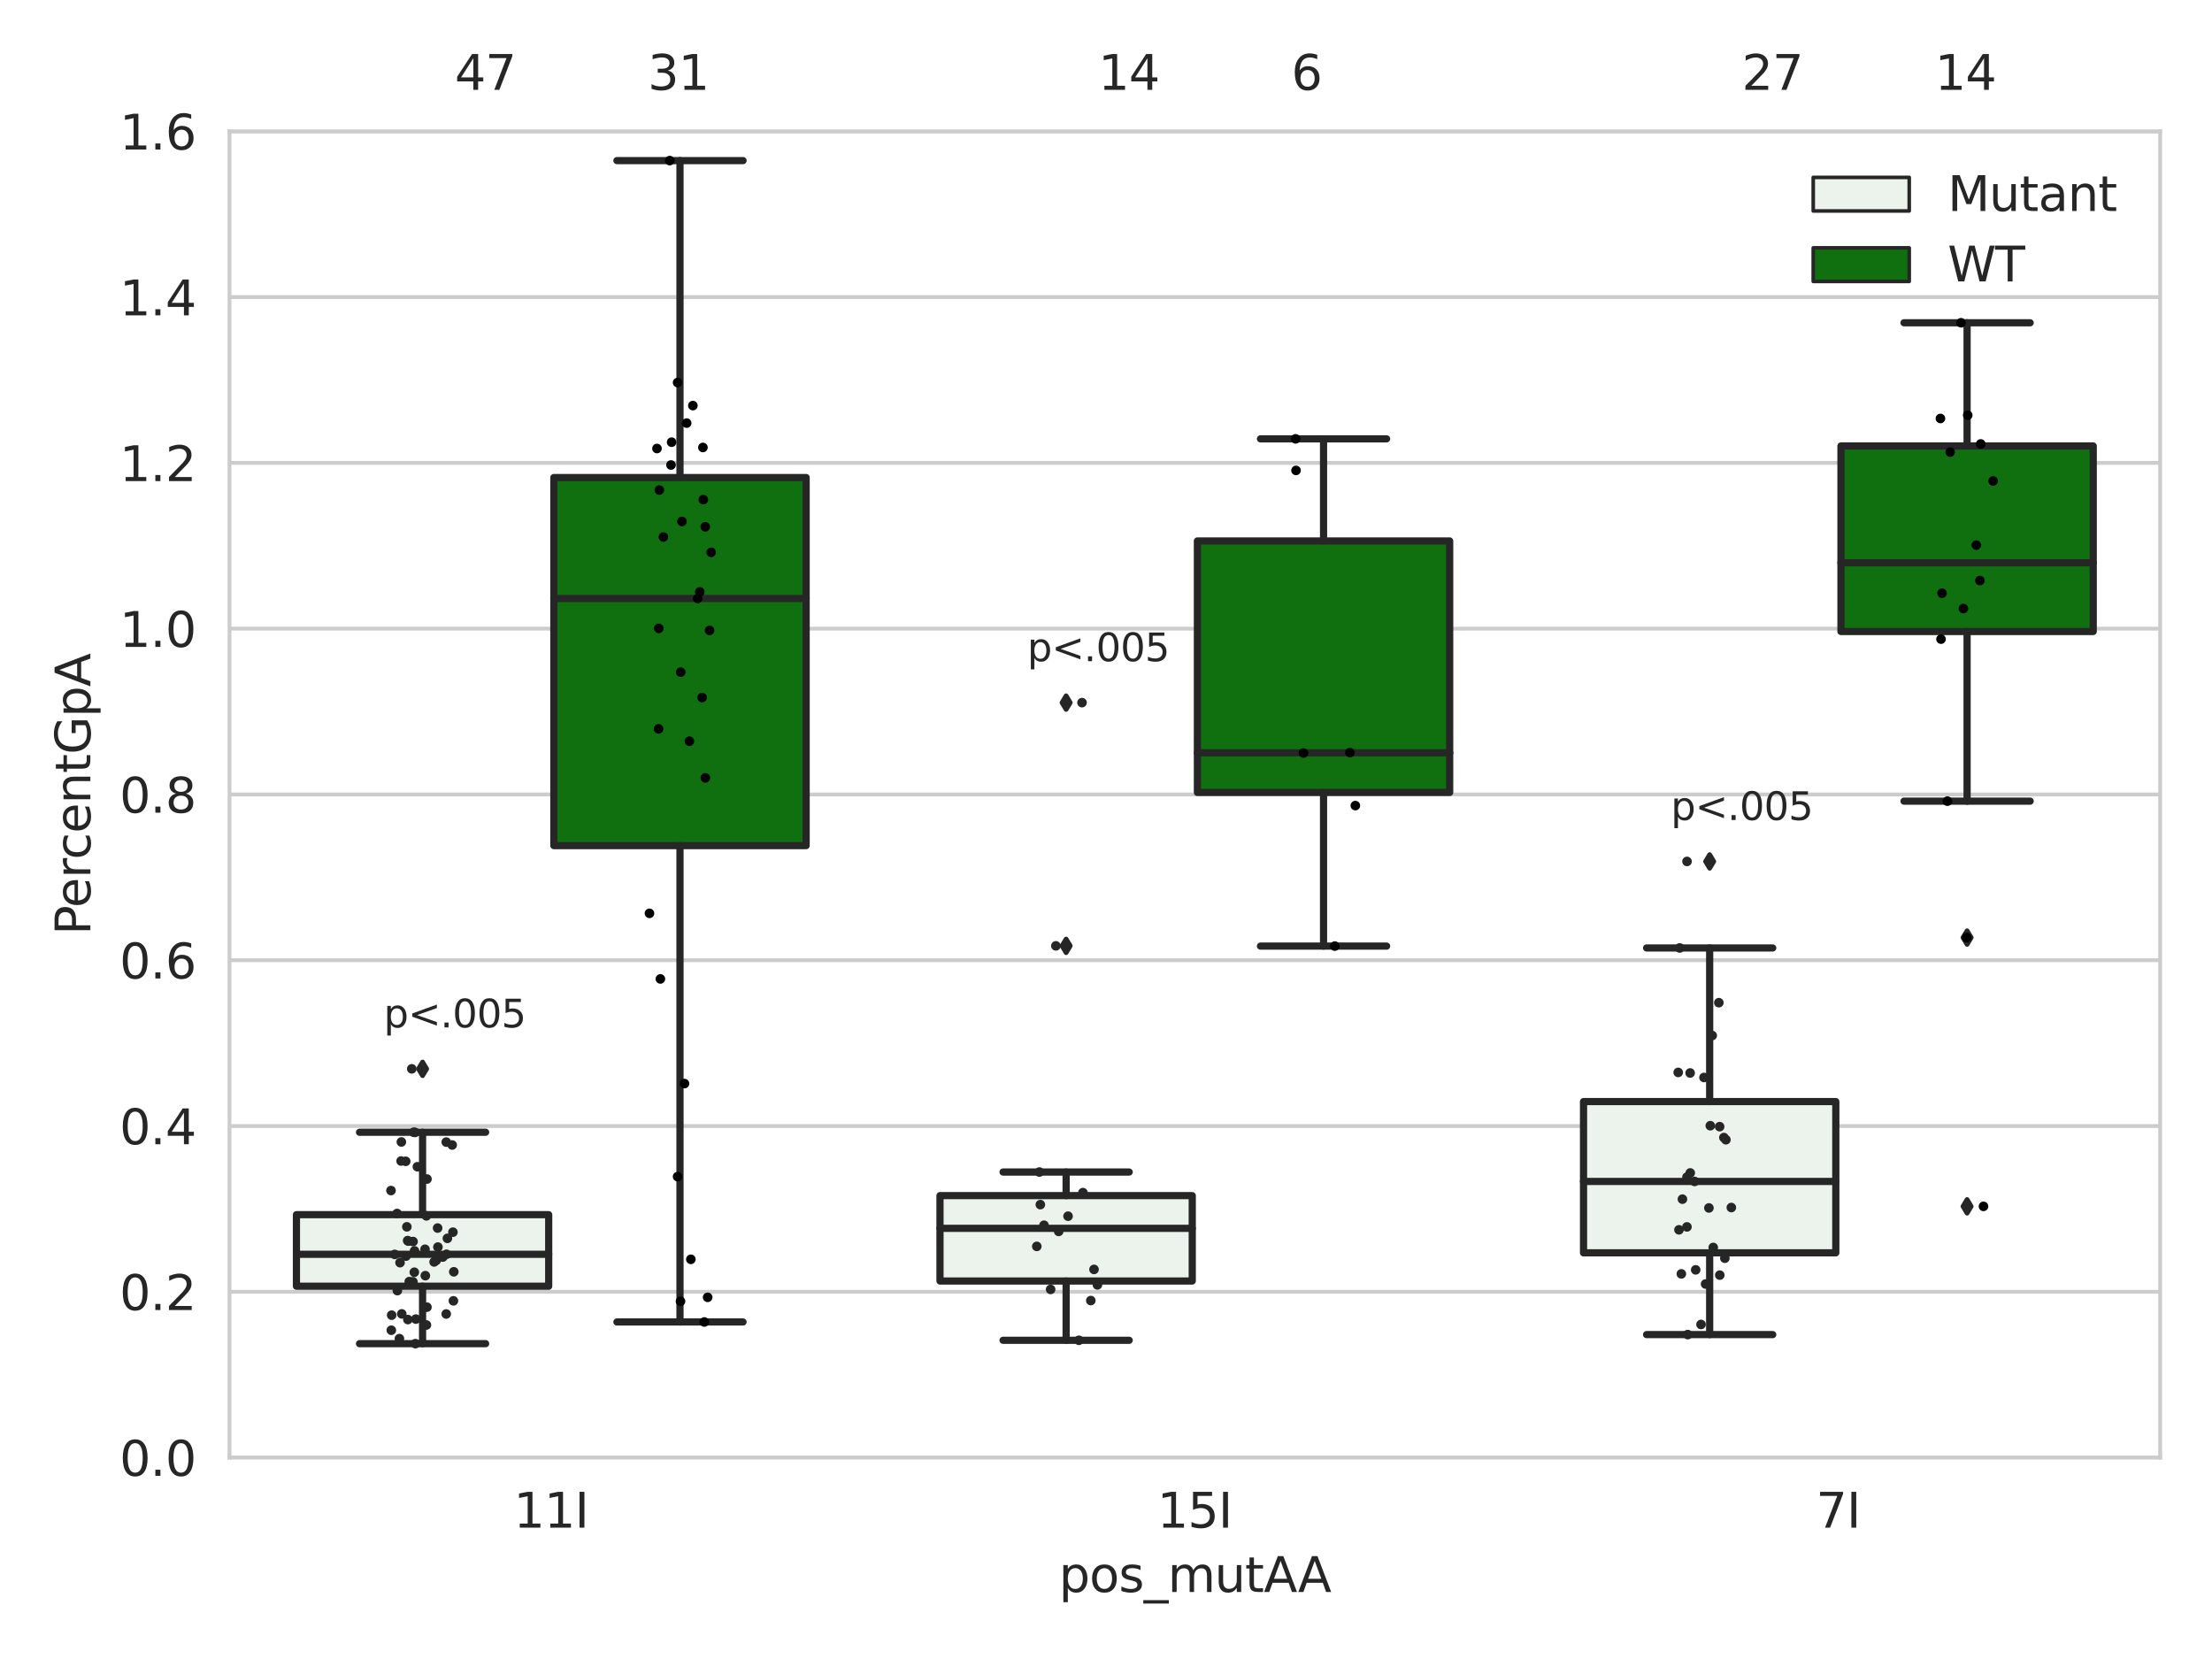 <?xml version="1.0" encoding="utf-8" standalone="no"?>
<!DOCTYPE svg PUBLIC "-//W3C//DTD SVG 1.1//EN"
  "http://www.w3.org/Graphics/SVG/1.1/DTD/svg11.dtd">
<svg xmlns:xlink="http://www.w3.org/1999/xlink" width="460.8pt" height="345.6pt" viewBox="0 0 460.8 345.6" xmlns="http://www.w3.org/2000/svg" version="1.1">
 <defs>
  <style type="text/css">*{stroke-linejoin: round; stroke-linecap: butt}</style>
 </defs>
 <g id="figure_1">
  <g id="patch_1">
   <path d="M 0 345.6 
L 460.8 345.6 
L 460.8 0 
L 0 0 
z
" style="fill: #ffffff"/>
  </g>
  <g id="axes_1">
   <g id="patch_2">
    <path d="M 47.81 303.64 
L 450 303.64 
L 450 27.354 
L 47.81 27.354 
z
" style="fill: #ffffff"/>
   </g>
   <g id="matplotlib.axis_1">
    <g id="xtick_1">
     <g id="text_1">
      <!-- 11I -->
      <g style="fill: #262626" transform="translate(107.004 318.238)scale(0.1 -0.1)">
       <defs>
        <path id="DejaVuSans-31" d="M 794 531 
L 1825 531 
L 1825 4091 
L 703 3866 
L 703 4441 
L 1819 4666 
L 2450 4666 
L 2450 531 
L 3481 531 
L 3481 0 
L 794 0 
L 794 531 
z
" transform="scale(0.016)"/>
        <path id="DejaVuSans-49" d="M 628 4666 
L 1259 4666 
L 1259 0 
L 628 0 
L 628 4666 
z
" transform="scale(0.016)"/>
       </defs>
       <use xlink:href="#DejaVuSans-31"/>
       <use xlink:href="#DejaVuSans-31" x="63.623"/>
       <use xlink:href="#DejaVuSans-49" x="127.246"/>
      </g>
     </g>
    </g>
    <g id="xtick_2">
     <g id="text_2">
      <!-- 15I -->
      <g style="fill: #262626" transform="translate(241.067 318.238)scale(0.1 -0.1)">
       <defs>
        <path id="DejaVuSans-35" d="M 691 4666 
L 3169 4666 
L 3169 4134 
L 1269 4134 
L 1269 2991 
Q 1406 3038 1543 3061 
Q 1681 3084 1819 3084 
Q 2600 3084 3056 2656 
Q 3513 2228 3513 1497 
Q 3513 744 3044 326 
Q 2575 -91 1722 -91 
Q 1428 -91 1123 -41 
Q 819 9 494 109 
L 494 744 
Q 775 591 1075 516 
Q 1375 441 1709 441 
Q 2250 441 2565 725 
Q 2881 1009 2881 1497 
Q 2881 1984 2565 2268 
Q 2250 2553 1709 2553 
Q 1456 2553 1204 2497 
Q 953 2441 691 2322 
L 691 4666 
z
" transform="scale(0.016)"/>
       </defs>
       <use xlink:href="#DejaVuSans-31"/>
       <use xlink:href="#DejaVuSans-35" x="63.623"/>
       <use xlink:href="#DejaVuSans-49" x="127.246"/>
      </g>
     </g>
    </g>
    <g id="xtick_3">
     <g id="text_3">
      <!-- 7I -->
      <g style="fill: #262626" transform="translate(378.312 318.238)scale(0.1 -0.1)">
       <defs>
        <path id="DejaVuSans-37" d="M 525 4666 
L 3525 4666 
L 3525 4397 
L 1831 0 
L 1172 0 
L 2766 4134 
L 525 4134 
L 525 4666 
z
" transform="scale(0.016)"/>
       </defs>
       <use xlink:href="#DejaVuSans-37"/>
       <use xlink:href="#DejaVuSans-49" x="63.623"/>
      </g>
     </g>
    </g>
    <g id="text_4">
     <!-- pos_mutAA -->
     <g style="fill: #262626" transform="translate(220.589 331.638)scale(0.1 -0.1)">
      <defs>
       <path id="DejaVuSans-70" d="M 1159 525 
L 1159 -1331 
L 581 -1331 
L 581 3500 
L 1159 3500 
L 1159 2969 
Q 1341 3281 1617 3432 
Q 1894 3584 2278 3584 
Q 2916 3584 3314 3078 
Q 3713 2572 3713 1747 
Q 3713 922 3314 415 
Q 2916 -91 2278 -91 
Q 1894 -91 1617 61 
Q 1341 213 1159 525 
z
M 3116 1747 
Q 3116 2381 2855 2742 
Q 2594 3103 2138 3103 
Q 1681 3103 1420 2742 
Q 1159 2381 1159 1747 
Q 1159 1113 1420 752 
Q 1681 391 2138 391 
Q 2594 391 2855 752 
Q 3116 1113 3116 1747 
z
" transform="scale(0.016)"/>
       <path id="DejaVuSans-6f" d="M 1959 3097 
Q 1497 3097 1228 2736 
Q 959 2375 959 1747 
Q 959 1119 1226 758 
Q 1494 397 1959 397 
Q 2419 397 2687 759 
Q 2956 1122 2956 1747 
Q 2956 2369 2687 2733 
Q 2419 3097 1959 3097 
z
M 1959 3584 
Q 2709 3584 3137 3096 
Q 3566 2609 3566 1747 
Q 3566 888 3137 398 
Q 2709 -91 1959 -91 
Q 1206 -91 779 398 
Q 353 888 353 1747 
Q 353 2609 779 3096 
Q 1206 3584 1959 3584 
z
" transform="scale(0.016)"/>
       <path id="DejaVuSans-73" d="M 2834 3397 
L 2834 2853 
Q 2591 2978 2328 3040 
Q 2066 3103 1784 3103 
Q 1356 3103 1142 2972 
Q 928 2841 928 2578 
Q 928 2378 1081 2264 
Q 1234 2150 1697 2047 
L 1894 2003 
Q 2506 1872 2764 1633 
Q 3022 1394 3022 966 
Q 3022 478 2636 193 
Q 2250 -91 1575 -91 
Q 1294 -91 989 -36 
Q 684 19 347 128 
L 347 722 
Q 666 556 975 473 
Q 1284 391 1588 391 
Q 1994 391 2212 530 
Q 2431 669 2431 922 
Q 2431 1156 2273 1281 
Q 2116 1406 1581 1522 
L 1381 1569 
Q 847 1681 609 1914 
Q 372 2147 372 2553 
Q 372 3047 722 3315 
Q 1072 3584 1716 3584 
Q 2034 3584 2315 3537 
Q 2597 3491 2834 3397 
z
" transform="scale(0.016)"/>
       <path id="DejaVuSans-5f" d="M 3263 -1063 
L 3263 -1509 
L -63 -1509 
L -63 -1063 
L 3263 -1063 
z
" transform="scale(0.016)"/>
       <path id="DejaVuSans-6d" d="M 3328 2828 
Q 3544 3216 3844 3400 
Q 4144 3584 4550 3584 
Q 5097 3584 5394 3201 
Q 5691 2819 5691 2113 
L 5691 0 
L 5113 0 
L 5113 2094 
Q 5113 2597 4934 2840 
Q 4756 3084 4391 3084 
Q 3944 3084 3684 2787 
Q 3425 2491 3425 1978 
L 3425 0 
L 2847 0 
L 2847 2094 
Q 2847 2600 2669 2842 
Q 2491 3084 2119 3084 
Q 1678 3084 1418 2786 
Q 1159 2488 1159 1978 
L 1159 0 
L 581 0 
L 581 3500 
L 1159 3500 
L 1159 2956 
Q 1356 3278 1631 3431 
Q 1906 3584 2284 3584 
Q 2666 3584 2933 3390 
Q 3200 3197 3328 2828 
z
" transform="scale(0.016)"/>
       <path id="DejaVuSans-75" d="M 544 1381 
L 544 3500 
L 1119 3500 
L 1119 1403 
Q 1119 906 1312 657 
Q 1506 409 1894 409 
Q 2359 409 2629 706 
Q 2900 1003 2900 1516 
L 2900 3500 
L 3475 3500 
L 3475 0 
L 2900 0 
L 2900 538 
Q 2691 219 2414 64 
Q 2138 -91 1772 -91 
Q 1169 -91 856 284 
Q 544 659 544 1381 
z
M 1991 3584 
L 1991 3584 
z
" transform="scale(0.016)"/>
       <path id="DejaVuSans-74" d="M 1172 4494 
L 1172 3500 
L 2356 3500 
L 2356 3053 
L 1172 3053 
L 1172 1153 
Q 1172 725 1289 603 
Q 1406 481 1766 481 
L 2356 481 
L 2356 0 
L 1766 0 
Q 1100 0 847 248 
Q 594 497 594 1153 
L 594 3053 
L 172 3053 
L 172 3500 
L 594 3500 
L 594 4494 
L 1172 4494 
z
" transform="scale(0.016)"/>
       <path id="DejaVuSans-41" d="M 2188 4044 
L 1331 1722 
L 3047 1722 
L 2188 4044 
z
M 1831 4666 
L 2547 4666 
L 4325 0 
L 3669 0 
L 3244 1197 
L 1141 1197 
L 716 0 
L 50 0 
L 1831 4666 
z
" transform="scale(0.016)"/>
      </defs>
      <use xlink:href="#DejaVuSans-70"/>
      <use xlink:href="#DejaVuSans-6f" x="63.477"/>
      <use xlink:href="#DejaVuSans-73" x="124.658"/>
      <use xlink:href="#DejaVuSans-5f" x="176.758"/>
      <use xlink:href="#DejaVuSans-6d" x="226.758"/>
      <use xlink:href="#DejaVuSans-75" x="324.17"/>
      <use xlink:href="#DejaVuSans-74" x="387.549"/>
      <use xlink:href="#DejaVuSans-41" x="426.758"/>
      <use xlink:href="#DejaVuSans-41" x="497.916"/>
     </g>
    </g>
   </g>
   <g id="matplotlib.axis_2">
    <g id="ytick_1">
     <g id="line2d_1">
      <path d="M 47.81 303.64 
L 450 303.64 
" clip-path="url(#pcc66a62952)" style="fill: none; stroke: #cccccc; stroke-width: 0.8; stroke-linecap: round"/>
     </g>
     <g id="text_5">
      <!-- 0.0 -->
      <g style="fill: #262626" transform="translate(24.907 307.439)scale(0.1 -0.1)">
       <defs>
        <path id="DejaVuSans-30" d="M 2034 4250 
Q 1547 4250 1301 3770 
Q 1056 3291 1056 2328 
Q 1056 1369 1301 889 
Q 1547 409 2034 409 
Q 2525 409 2770 889 
Q 3016 1369 3016 2328 
Q 3016 3291 2770 3770 
Q 2525 4250 2034 4250 
z
M 2034 4750 
Q 2819 4750 3233 4129 
Q 3647 3509 3647 2328 
Q 3647 1150 3233 529 
Q 2819 -91 2034 -91 
Q 1250 -91 836 529 
Q 422 1150 422 2328 
Q 422 3509 836 4129 
Q 1250 4750 2034 4750 
z
" transform="scale(0.016)"/>
        <path id="DejaVuSans-2e" d="M 684 794 
L 1344 794 
L 1344 0 
L 684 0 
L 684 794 
z
" transform="scale(0.016)"/>
       </defs>
       <use xlink:href="#DejaVuSans-30"/>
       <use xlink:href="#DejaVuSans-2e" x="63.623"/>
       <use xlink:href="#DejaVuSans-30" x="95.41"/>
      </g>
     </g>
    </g>
    <g id="ytick_2">
     <g id="line2d_2">
      <path d="M 47.81 269.104 
L 450 269.104 
" clip-path="url(#pcc66a62952)" style="fill: none; stroke: #cccccc; stroke-width: 0.8; stroke-linecap: round"/>
     </g>
     <g id="text_6">
      <!-- 0.2 -->
      <g style="fill: #262626" transform="translate(24.907 272.903)scale(0.1 -0.1)">
       <defs>
        <path id="DejaVuSans-32" d="M 1228 531 
L 3431 531 
L 3431 0 
L 469 0 
L 469 531 
Q 828 903 1448 1529 
Q 2069 2156 2228 2338 
Q 2531 2678 2651 2914 
Q 2772 3150 2772 3378 
Q 2772 3750 2511 3984 
Q 2250 4219 1831 4219 
Q 1534 4219 1204 4116 
Q 875 4013 500 3803 
L 500 4441 
Q 881 4594 1212 4672 
Q 1544 4750 1819 4750 
Q 2544 4750 2975 4387 
Q 3406 4025 3406 3419 
Q 3406 3131 3298 2873 
Q 3191 2616 2906 2266 
Q 2828 2175 2409 1742 
Q 1991 1309 1228 531 
z
" transform="scale(0.016)"/>
       </defs>
       <use xlink:href="#DejaVuSans-30"/>
       <use xlink:href="#DejaVuSans-2e" x="63.623"/>
       <use xlink:href="#DejaVuSans-32" x="95.41"/>
      </g>
     </g>
    </g>
    <g id="ytick_3">
     <g id="line2d_3">
      <path d="M 47.81 234.568 
L 450 234.568 
" clip-path="url(#pcc66a62952)" style="fill: none; stroke: #cccccc; stroke-width: 0.8; stroke-linecap: round"/>
     </g>
     <g id="text_7">
      <!-- 0.4 -->
      <g style="fill: #262626" transform="translate(24.907 238.368)scale(0.1 -0.1)">
       <defs>
        <path id="DejaVuSans-34" d="M 2419 4116 
L 825 1625 
L 2419 1625 
L 2419 4116 
z
M 2253 4666 
L 3047 4666 
L 3047 1625 
L 3713 1625 
L 3713 1100 
L 3047 1100 
L 3047 0 
L 2419 0 
L 2419 1100 
L 313 1100 
L 313 1709 
L 2253 4666 
z
" transform="scale(0.016)"/>
       </defs>
       <use xlink:href="#DejaVuSans-30"/>
       <use xlink:href="#DejaVuSans-2e" x="63.623"/>
       <use xlink:href="#DejaVuSans-34" x="95.41"/>
      </g>
     </g>
    </g>
    <g id="ytick_4">
     <g id="line2d_4">
      <path d="M 47.81 200.033 
L 450 200.033 
" clip-path="url(#pcc66a62952)" style="fill: none; stroke: #cccccc; stroke-width: 0.8; stroke-linecap: round"/>
     </g>
     <g id="text_8">
      <!-- 0.6 -->
      <g style="fill: #262626" transform="translate(24.907 203.832)scale(0.1 -0.1)">
       <defs>
        <path id="DejaVuSans-36" d="M 2113 2584 
Q 1688 2584 1439 2293 
Q 1191 2003 1191 1497 
Q 1191 994 1439 701 
Q 1688 409 2113 409 
Q 2538 409 2786 701 
Q 3034 994 3034 1497 
Q 3034 2003 2786 2293 
Q 2538 2584 2113 2584 
z
M 3366 4563 
L 3366 3988 
Q 3128 4100 2886 4159 
Q 2644 4219 2406 4219 
Q 1781 4219 1451 3797 
Q 1122 3375 1075 2522 
Q 1259 2794 1537 2939 
Q 1816 3084 2150 3084 
Q 2853 3084 3261 2657 
Q 3669 2231 3669 1497 
Q 3669 778 3244 343 
Q 2819 -91 2113 -91 
Q 1303 -91 875 529 
Q 447 1150 447 2328 
Q 447 3434 972 4092 
Q 1497 4750 2381 4750 
Q 2619 4750 2861 4703 
Q 3103 4656 3366 4563 
z
" transform="scale(0.016)"/>
       </defs>
       <use xlink:href="#DejaVuSans-30"/>
       <use xlink:href="#DejaVuSans-2e" x="63.623"/>
       <use xlink:href="#DejaVuSans-36" x="95.41"/>
      </g>
     </g>
    </g>
    <g id="ytick_5">
     <g id="line2d_5">
      <path d="M 47.81 165.497 
L 450 165.497 
" clip-path="url(#pcc66a62952)" style="fill: none; stroke: #cccccc; stroke-width: 0.8; stroke-linecap: round"/>
     </g>
     <g id="text_9">
      <!-- 0.8 -->
      <g style="fill: #262626" transform="translate(24.907 169.296)scale(0.1 -0.1)">
       <defs>
        <path id="DejaVuSans-38" d="M 2034 2216 
Q 1584 2216 1326 1975 
Q 1069 1734 1069 1313 
Q 1069 891 1326 650 
Q 1584 409 2034 409 
Q 2484 409 2743 651 
Q 3003 894 3003 1313 
Q 3003 1734 2745 1975 
Q 2488 2216 2034 2216 
z
M 1403 2484 
Q 997 2584 770 2862 
Q 544 3141 544 3541 
Q 544 4100 942 4425 
Q 1341 4750 2034 4750 
Q 2731 4750 3128 4425 
Q 3525 4100 3525 3541 
Q 3525 3141 3298 2862 
Q 3072 2584 2669 2484 
Q 3125 2378 3379 2068 
Q 3634 1759 3634 1313 
Q 3634 634 3220 271 
Q 2806 -91 2034 -91 
Q 1263 -91 848 271 
Q 434 634 434 1313 
Q 434 1759 690 2068 
Q 947 2378 1403 2484 
z
M 1172 3481 
Q 1172 3119 1398 2916 
Q 1625 2713 2034 2713 
Q 2441 2713 2670 2916 
Q 2900 3119 2900 3481 
Q 2900 3844 2670 4047 
Q 2441 4250 2034 4250 
Q 1625 4250 1398 4047 
Q 1172 3844 1172 3481 
z
" transform="scale(0.016)"/>
       </defs>
       <use xlink:href="#DejaVuSans-30"/>
       <use xlink:href="#DejaVuSans-2e" x="63.623"/>
       <use xlink:href="#DejaVuSans-38" x="95.41"/>
      </g>
     </g>
    </g>
    <g id="ytick_6">
     <g id="line2d_6">
      <path d="M 47.81 130.961 
L 450 130.961 
" clip-path="url(#pcc66a62952)" style="fill: none; stroke: #cccccc; stroke-width: 0.8; stroke-linecap: round"/>
     </g>
     <g id="text_10">
      <!-- 1.0 -->
      <g style="fill: #262626" transform="translate(24.907 134.76)scale(0.1 -0.1)">
       <use xlink:href="#DejaVuSans-31"/>
       <use xlink:href="#DejaVuSans-2e" x="63.623"/>
       <use xlink:href="#DejaVuSans-30" x="95.41"/>
      </g>
     </g>
    </g>
    <g id="ytick_7">
     <g id="line2d_7">
      <path d="M 47.81 96.425 
L 450 96.425 
" clip-path="url(#pcc66a62952)" style="fill: none; stroke: #cccccc; stroke-width: 0.8; stroke-linecap: round"/>
     </g>
     <g id="text_11">
      <!-- 1.2 -->
      <g style="fill: #262626" transform="translate(24.907 100.225)scale(0.1 -0.1)">
       <use xlink:href="#DejaVuSans-31"/>
       <use xlink:href="#DejaVuSans-2e" x="63.623"/>
       <use xlink:href="#DejaVuSans-32" x="95.41"/>
      </g>
     </g>
    </g>
    <g id="ytick_8">
     <g id="line2d_8">
      <path d="M 47.81 61.89 
L 450 61.89 
" clip-path="url(#pcc66a62952)" style="fill: none; stroke: #cccccc; stroke-width: 0.8; stroke-linecap: round"/>
     </g>
     <g id="text_12">
      <!-- 1.4 -->
      <g style="fill: #262626" transform="translate(24.907 65.689)scale(0.1 -0.1)">
       <use xlink:href="#DejaVuSans-31"/>
       <use xlink:href="#DejaVuSans-2e" x="63.623"/>
       <use xlink:href="#DejaVuSans-34" x="95.41"/>
      </g>
     </g>
    </g>
    <g id="ytick_9">
     <g id="line2d_9">
      <path d="M 47.81 27.354 
L 450 27.354 
" clip-path="url(#pcc66a62952)" style="fill: none; stroke: #cccccc; stroke-width: 0.8; stroke-linecap: round"/>
     </g>
     <g id="text_13">
      <!-- 1.6 -->
      <g style="fill: #262626" transform="translate(24.907 31.153)scale(0.1 -0.1)">
       <use xlink:href="#DejaVuSans-31"/>
       <use xlink:href="#DejaVuSans-2e" x="63.623"/>
       <use xlink:href="#DejaVuSans-36" x="95.41"/>
      </g>
     </g>
    </g>
    <g id="text_14">
     <!-- PercentGpA -->
     <g style="fill: #262626" transform="translate(18.827 194.774)rotate(-90)scale(0.1 -0.1)">
      <defs>
       <path id="DejaVuSans-50" d="M 1259 4147 
L 1259 2394 
L 2053 2394 
Q 2494 2394 2734 2622 
Q 2975 2850 2975 3272 
Q 2975 3691 2734 3919 
Q 2494 4147 2053 4147 
L 1259 4147 
z
M 628 4666 
L 2053 4666 
Q 2838 4666 3239 4311 
Q 3641 3956 3641 3272 
Q 3641 2581 3239 2228 
Q 2838 1875 2053 1875 
L 1259 1875 
L 1259 0 
L 628 0 
L 628 4666 
z
" transform="scale(0.016)"/>
       <path id="DejaVuSans-65" d="M 3597 1894 
L 3597 1613 
L 953 1613 
Q 991 1019 1311 708 
Q 1631 397 2203 397 
Q 2534 397 2845 478 
Q 3156 559 3463 722 
L 3463 178 
Q 3153 47 2828 -22 
Q 2503 -91 2169 -91 
Q 1331 -91 842 396 
Q 353 884 353 1716 
Q 353 2575 817 3079 
Q 1281 3584 2069 3584 
Q 2775 3584 3186 3129 
Q 3597 2675 3597 1894 
z
M 3022 2063 
Q 3016 2534 2758 2815 
Q 2500 3097 2075 3097 
Q 1594 3097 1305 2825 
Q 1016 2553 972 2059 
L 3022 2063 
z
" transform="scale(0.016)"/>
       <path id="DejaVuSans-72" d="M 2631 2963 
Q 2534 3019 2420 3045 
Q 2306 3072 2169 3072 
Q 1681 3072 1420 2755 
Q 1159 2438 1159 1844 
L 1159 0 
L 581 0 
L 581 3500 
L 1159 3500 
L 1159 2956 
Q 1341 3275 1631 3429 
Q 1922 3584 2338 3584 
Q 2397 3584 2469 3576 
Q 2541 3569 2628 3553 
L 2631 2963 
z
" transform="scale(0.016)"/>
       <path id="DejaVuSans-63" d="M 3122 3366 
L 3122 2828 
Q 2878 2963 2633 3030 
Q 2388 3097 2138 3097 
Q 1578 3097 1268 2742 
Q 959 2388 959 1747 
Q 959 1106 1268 751 
Q 1578 397 2138 397 
Q 2388 397 2633 464 
Q 2878 531 3122 666 
L 3122 134 
Q 2881 22 2623 -34 
Q 2366 -91 2075 -91 
Q 1284 -91 818 406 
Q 353 903 353 1747 
Q 353 2603 823 3093 
Q 1294 3584 2113 3584 
Q 2378 3584 2631 3529 
Q 2884 3475 3122 3366 
z
" transform="scale(0.016)"/>
       <path id="DejaVuSans-6e" d="M 3513 2113 
L 3513 0 
L 2938 0 
L 2938 2094 
Q 2938 2591 2744 2837 
Q 2550 3084 2163 3084 
Q 1697 3084 1428 2787 
Q 1159 2491 1159 1978 
L 1159 0 
L 581 0 
L 581 3500 
L 1159 3500 
L 1159 2956 
Q 1366 3272 1645 3428 
Q 1925 3584 2291 3584 
Q 2894 3584 3203 3211 
Q 3513 2838 3513 2113 
z
" transform="scale(0.016)"/>
       <path id="DejaVuSans-47" d="M 3809 666 
L 3809 1919 
L 2778 1919 
L 2778 2438 
L 4434 2438 
L 4434 434 
Q 4069 175 3628 42 
Q 3188 -91 2688 -91 
Q 1594 -91 976 548 
Q 359 1188 359 2328 
Q 359 3472 976 4111 
Q 1594 4750 2688 4750 
Q 3144 4750 3555 4637 
Q 3966 4525 4313 4306 
L 4313 3634 
Q 3963 3931 3569 4081 
Q 3175 4231 2741 4231 
Q 1884 4231 1454 3753 
Q 1025 3275 1025 2328 
Q 1025 1384 1454 906 
Q 1884 428 2741 428 
Q 3075 428 3337 486 
Q 3600 544 3809 666 
z
" transform="scale(0.016)"/>
      </defs>
      <use xlink:href="#DejaVuSans-50"/>
      <use xlink:href="#DejaVuSans-65" x="56.678"/>
      <use xlink:href="#DejaVuSans-72" x="118.201"/>
      <use xlink:href="#DejaVuSans-63" x="157.064"/>
      <use xlink:href="#DejaVuSans-65" x="212.045"/>
      <use xlink:href="#DejaVuSans-6e" x="273.568"/>
      <use xlink:href="#DejaVuSans-74" x="336.947"/>
      <use xlink:href="#DejaVuSans-47" x="376.156"/>
      <use xlink:href="#DejaVuSans-70" x="453.646"/>
      <use xlink:href="#DejaVuSans-41" x="517.123"/>
     </g>
    </g>
   </g>
   <g id="patch_3">
    <path d="M 61.753 267.94 
L 114.305 267.94 
L 114.305 253.04 
L 61.753 253.04 
L 61.753 267.94 
z
" clip-path="url(#pcc66a62952)" style="fill: #ecf2ec; stroke: #262626; stroke-width: 1.5; stroke-linejoin: miter"/>
   </g>
   <g id="patch_4">
    <path d="M 115.378 176.158 
L 167.931 176.158 
L 167.931 99.479 
L 115.378 99.479 
L 115.378 176.158 
z
" clip-path="url(#pcc66a62952)" style="fill: #107010; stroke: #262626; stroke-width: 1.5; stroke-linejoin: miter"/>
   </g>
   <g id="patch_5">
    <path d="M 195.816 266.858 
L 248.369 266.858 
L 248.369 249.07 
L 195.816 249.07 
L 195.816 266.858 
z
" clip-path="url(#pcc66a62952)" style="fill: #ecf2ec; stroke: #262626; stroke-width: 1.5; stroke-linejoin: miter"/>
   </g>
   <g id="patch_6">
    <path d="M 249.441 165.08 
L 301.994 165.08 
L 301.994 112.691 
L 249.441 112.691 
L 249.441 165.08 
z
" clip-path="url(#pcc66a62952)" style="fill: #107010; stroke: #262626; stroke-width: 1.5; stroke-linejoin: miter"/>
   </g>
   <g id="patch_7">
    <path d="M 329.879 260.989 
L 382.432 260.989 
L 382.432 229.483 
L 329.879 229.483 
L 329.879 260.989 
z
" clip-path="url(#pcc66a62952)" style="fill: #ecf2ec; stroke: #262626; stroke-width: 1.5; stroke-linejoin: miter"/>
   </g>
   <g id="patch_8">
    <path d="M 383.505 131.551 
L 436.057 131.551 
L 436.057 92.904 
L 383.505 92.904 
L 383.505 131.551 
z
" clip-path="url(#pcc66a62952)" style="fill: #107010; stroke: #262626; stroke-width: 1.5; stroke-linejoin: miter"/>
   </g>
   <g id="patch_9">
    <path d="M 114.842 303.64 
L 114.842 303.64 
L 114.842 303.64 
L 114.842 303.64 
z
" clip-path="url(#pcc66a62952)" style="fill: #ecf2ec; stroke: #262626; stroke-width: 0.75; stroke-linejoin: miter"/>
   </g>
   <g id="patch_10">
    <path d="M 114.842 303.64 
L 114.842 303.64 
L 114.842 303.64 
L 114.842 303.64 
z
" clip-path="url(#pcc66a62952)" style="fill: #107010; stroke: #262626; stroke-width: 0.75; stroke-linejoin: miter"/>
   </g>
   <g id="PathCollection_1"/>
   <g id="PathCollection_2"/>
   <g id="line2d_10">
    <path d="M 88.029 267.94 
L 88.029 279.91 
" clip-path="url(#pcc66a62952)" style="fill: none; stroke: #262626; stroke-width: 1.5; stroke-linecap: round"/>
   </g>
   <g id="line2d_11">
    <path d="M 88.029 253.04 
L 88.029 235.87 
" clip-path="url(#pcc66a62952)" style="fill: none; stroke: #262626; stroke-width: 1.5; stroke-linecap: round"/>
   </g>
   <g id="line2d_12">
    <path d="M 74.891 279.91 
L 101.167 279.91 
" clip-path="url(#pcc66a62952)" style="fill: none; stroke: #262626; stroke-width: 1.5; stroke-linecap: round"/>
   </g>
   <g id="line2d_13">
    <path d="M 74.891 235.87 
L 101.167 235.87 
" clip-path="url(#pcc66a62952)" style="fill: none; stroke: #262626; stroke-width: 1.5; stroke-linecap: round"/>
   </g>
   <g id="line2d_14">
    <defs>
     <path id="m4e1b65ddd6" d="M -0 1.414 
L 0.849 0 
L 0 -1.414 
L -0.849 -0 
z
" style="stroke: #262626; stroke-linejoin: miter"/>
    </defs>
    <g clip-path="url(#pcc66a62952)">
     <use xlink:href="#m4e1b65ddd6" x="88.029" y="222.66" style="fill: #262626; stroke: #262626; stroke-linejoin: miter"/>
    </g>
   </g>
   <g id="line2d_15">
    <path d="M 141.654 176.158 
L 141.654 275.391 
" clip-path="url(#pcc66a62952)" style="fill: none; stroke: #262626; stroke-width: 1.5; stroke-linecap: round"/>
   </g>
   <g id="line2d_16">
    <path d="M 141.654 99.479 
L 141.654 33.455 
" clip-path="url(#pcc66a62952)" style="fill: none; stroke: #262626; stroke-width: 1.5; stroke-linecap: round"/>
   </g>
   <g id="line2d_17">
    <path d="M 128.516 275.391 
L 154.793 275.391 
" clip-path="url(#pcc66a62952)" style="fill: none; stroke: #262626; stroke-width: 1.5; stroke-linecap: round"/>
   </g>
   <g id="line2d_18">
    <path d="M 128.516 33.455 
L 154.793 33.455 
" clip-path="url(#pcc66a62952)" style="fill: none; stroke: #262626; stroke-width: 1.5; stroke-linecap: round"/>
   </g>
   <g id="line2d_19"/>
   <g id="line2d_20">
    <path d="M 222.092 266.858 
L 222.092 279.208 
" clip-path="url(#pcc66a62952)" style="fill: none; stroke: #262626; stroke-width: 1.5; stroke-linecap: round"/>
   </g>
   <g id="line2d_21">
    <path d="M 222.092 249.07 
L 222.092 244.156 
" clip-path="url(#pcc66a62952)" style="fill: none; stroke: #262626; stroke-width: 1.5; stroke-linecap: round"/>
   </g>
   <g id="line2d_22">
    <path d="M 208.954 279.208 
L 235.231 279.208 
" clip-path="url(#pcc66a62952)" style="fill: none; stroke: #262626; stroke-width: 1.5; stroke-linecap: round"/>
   </g>
   <g id="line2d_23">
    <path d="M 208.954 244.156 
L 235.231 244.156 
" clip-path="url(#pcc66a62952)" style="fill: none; stroke: #262626; stroke-width: 1.5; stroke-linecap: round"/>
   </g>
   <g id="line2d_24">
    <g clip-path="url(#pcc66a62952)">
     <use xlink:href="#m4e1b65ddd6" x="222.092" y="197.038" style="fill: #262626; stroke: #262626; stroke-linejoin: miter"/>
     <use xlink:href="#m4e1b65ddd6" x="222.092" y="146.371" style="fill: #262626; stroke: #262626; stroke-linejoin: miter"/>
    </g>
   </g>
   <g id="line2d_25">
    <path d="M 275.718 165.08 
L 275.718 197.09 
" clip-path="url(#pcc66a62952)" style="fill: none; stroke: #262626; stroke-width: 1.5; stroke-linecap: round"/>
   </g>
   <g id="line2d_26">
    <path d="M 275.718 112.691 
L 275.718 91.42 
" clip-path="url(#pcc66a62952)" style="fill: none; stroke: #262626; stroke-width: 1.5; stroke-linecap: round"/>
   </g>
   <g id="line2d_27">
    <path d="M 262.579 197.09 
L 288.856 197.09 
" clip-path="url(#pcc66a62952)" style="fill: none; stroke: #262626; stroke-width: 1.5; stroke-linecap: round"/>
   </g>
   <g id="line2d_28">
    <path d="M 262.579 91.42 
L 288.856 91.42 
" clip-path="url(#pcc66a62952)" style="fill: none; stroke: #262626; stroke-width: 1.5; stroke-linecap: round"/>
   </g>
   <g id="line2d_29"/>
   <g id="line2d_30">
    <path d="M 356.156 260.989 
L 356.156 278.019 
" clip-path="url(#pcc66a62952)" style="fill: none; stroke: #262626; stroke-width: 1.5; stroke-linecap: round"/>
   </g>
   <g id="line2d_31">
    <path d="M 356.156 229.483 
L 356.156 197.478 
" clip-path="url(#pcc66a62952)" style="fill: none; stroke: #262626; stroke-width: 1.5; stroke-linecap: round"/>
   </g>
   <g id="line2d_32">
    <path d="M 343.017 278.019 
L 369.294 278.019 
" clip-path="url(#pcc66a62952)" style="fill: none; stroke: #262626; stroke-width: 1.5; stroke-linecap: round"/>
   </g>
   <g id="line2d_33">
    <path d="M 343.017 197.478 
L 369.294 197.478 
" clip-path="url(#pcc66a62952)" style="fill: none; stroke: #262626; stroke-width: 1.5; stroke-linecap: round"/>
   </g>
   <g id="line2d_34">
    <g clip-path="url(#pcc66a62952)">
     <use xlink:href="#m4e1b65ddd6" x="356.156" y="179.454" style="fill: #262626; stroke: #262626; stroke-linejoin: miter"/>
    </g>
   </g>
   <g id="line2d_35">
    <path d="M 409.781 131.551 
L 409.781 166.895 
" clip-path="url(#pcc66a62952)" style="fill: none; stroke: #262626; stroke-width: 1.5; stroke-linecap: round"/>
   </g>
   <g id="line2d_36">
    <path d="M 409.781 92.904 
L 409.781 67.24 
" clip-path="url(#pcc66a62952)" style="fill: none; stroke: #262626; stroke-width: 1.5; stroke-linecap: round"/>
   </g>
   <g id="line2d_37">
    <path d="M 396.643 166.895 
L 422.919 166.895 
" clip-path="url(#pcc66a62952)" style="fill: none; stroke: #262626; stroke-width: 1.5; stroke-linecap: round"/>
   </g>
   <g id="line2d_38">
    <path d="M 396.643 67.24 
L 422.919 67.24 
" clip-path="url(#pcc66a62952)" style="fill: none; stroke: #262626; stroke-width: 1.5; stroke-linecap: round"/>
   </g>
   <g id="line2d_39">
    <g clip-path="url(#pcc66a62952)">
     <use xlink:href="#m4e1b65ddd6" x="409.781" y="251.305" style="fill: #262626; stroke: #262626; stroke-linejoin: miter"/>
     <use xlink:href="#m4e1b65ddd6" x="409.781" y="195.316" style="fill: #262626; stroke: #262626; stroke-linejoin: miter"/>
    </g>
   </g>
   <g id="line2d_40">
    <path d="M 61.753 261.288 
L 114.305 261.288 
" clip-path="url(#pcc66a62952)" style="fill: none; stroke: #262626; stroke-width: 1.5; stroke-linecap: round"/>
   </g>
   <g id="line2d_41">
    <path d="M 115.378 124.67 
L 167.931 124.67 
" clip-path="url(#pcc66a62952)" style="fill: none; stroke: #262626; stroke-width: 1.5; stroke-linecap: round"/>
   </g>
   <g id="line2d_42">
    <path d="M 195.816 255.882 
L 248.369 255.882 
" clip-path="url(#pcc66a62952)" style="fill: none; stroke: #262626; stroke-width: 1.5; stroke-linecap: round"/>
   </g>
   <g id="line2d_43">
    <path d="M 249.441 156.824 
L 301.994 156.824 
" clip-path="url(#pcc66a62952)" style="fill: none; stroke: #262626; stroke-width: 1.5; stroke-linecap: round"/>
   </g>
   <g id="line2d_44">
    <path d="M 329.879 246.113 
L 382.432 246.113 
" clip-path="url(#pcc66a62952)" style="fill: none; stroke: #262626; stroke-width: 1.5; stroke-linecap: round"/>
   </g>
   <g id="line2d_45">
    <path d="M 383.505 117.245 
L 436.057 117.245 
" clip-path="url(#pcc66a62952)" style="fill: none; stroke: #262626; stroke-width: 1.5; stroke-linecap: round"/>
   </g>
   <g id="patch_11">
    <path d="M 47.81 303.64 
L 47.81 27.354 
" style="fill: none; stroke: #cccccc; stroke-width: 0.8; stroke-linejoin: miter; stroke-linecap: square"/>
   </g>
   <g id="patch_12">
    <path d="M 450 303.64 
L 450 27.354 
" style="fill: none; stroke: #cccccc; stroke-width: 0.8; stroke-linejoin: miter; stroke-linecap: square"/>
   </g>
   <g id="patch_13">
    <path d="M 47.81 303.64 
L 450 303.64 
" style="fill: none; stroke: #cccccc; stroke-width: 0.8; stroke-linejoin: miter; stroke-linecap: square"/>
   </g>
   <g id="patch_14">
    <path d="M 47.81 27.354 
L 450 27.354 
" style="fill: none; stroke: #cccccc; stroke-width: 0.8; stroke-linejoin: miter; stroke-linecap: square"/>
   </g>
   <g id="PathCollection_3">
    <defs>
     <path id="C0_0_f22253b84c" d="M 0 1 
C 0.265 1 0.52 0.895 0.707 0.707 
C 0.895 0.52 1 0.265 1 -0 
C 1 -0.265 0.895 -0.52 0.707 -0.707 
C 0.52 -0.895 0.265 -1 0 -1 
C -0.265 -1 -0.52 -0.895 -0.707 -0.707 
C -0.895 -0.52 -1 -0.265 -1 0 
C -1 0.265 -0.895 0.52 -0.707 0.707 
C -0.52 0.895 -0.265 1 0 1 
z
"/>
    </defs>
    <g clip-path="url(#pcc66a62952)">
     <use xlink:href="#C0_0_f22253b84c" x="86.31" y="265.032" style="fill: #262626"/>
    </g>
    <g clip-path="url(#pcc66a62952)">
     <use xlink:href="#C0_0_f22253b84c" x="83.335" y="263.034" style="fill: #262626"/>
    </g>
    <g clip-path="url(#pcc66a62952)">
     <use xlink:href="#C0_0_f22253b84c" x="88.54" y="260.243" style="fill: #262626"/>
    </g>
    <g clip-path="url(#pcc66a62952)">
     <use xlink:href="#C0_0_f22253b84c" x="83.696" y="273.708" style="fill: #262626"/>
    </g>
    <g clip-path="url(#pcc66a62952)">
     <use xlink:href="#C0_0_f22253b84c" x="86.475" y="235.901" style="fill: #262626"/>
    </g>
    <g clip-path="url(#pcc66a62952)">
     <use xlink:href="#C0_0_f22253b84c" x="88.949" y="245.615" style="fill: #262626"/>
    </g>
    <g clip-path="url(#pcc66a62952)">
     <use xlink:href="#C0_0_f22253b84c" x="91.164" y="255.826" style="fill: #262626"/>
    </g>
    <g clip-path="url(#pcc66a62952)">
     <use xlink:href="#C0_0_f22253b84c" x="88.833" y="276.024" style="fill: #262626"/>
    </g>
    <g clip-path="url(#pcc66a62952)">
     <use xlink:href="#C0_0_f22253b84c" x="84.969" y="274.891" style="fill: #262626"/>
    </g>
    <g clip-path="url(#pcc66a62952)">
     <use xlink:href="#C0_0_f22253b84c" x="86.626" y="274.788" style="fill: #262626"/>
    </g>
    <g clip-path="url(#pcc66a62952)">
     <use xlink:href="#C0_0_f22253b84c" x="90.882" y="262.557" style="fill: #262626"/>
    </g>
    <g clip-path="url(#pcc66a62952)">
     <use xlink:href="#C0_0_f22253b84c" x="81.519" y="277.111" style="fill: #262626"/>
    </g>
    <g clip-path="url(#pcc66a62952)">
     <use xlink:href="#C0_0_f22253b84c" x="84.918" y="258.441" style="fill: #262626"/>
    </g>
    <g clip-path="url(#pcc66a62952)">
     <use xlink:href="#C0_0_f22253b84c" x="83.612" y="237.893" style="fill: #262626"/>
    </g>
    <g clip-path="url(#pcc66a62952)">
     <use xlink:href="#C0_0_f22253b84c" x="83.204" y="278.864" style="fill: #262626"/>
    </g>
    <g clip-path="url(#pcc66a62952)">
     <use xlink:href="#C0_0_f22253b84c" x="92.96" y="237.918" style="fill: #262626"/>
    </g>
    <g clip-path="url(#pcc66a62952)">
     <use xlink:href="#C0_0_f22253b84c" x="86.045" y="258.633" style="fill: #262626"/>
    </g>
    <g clip-path="url(#pcc66a62952)">
     <use xlink:href="#C0_0_f22253b84c" x="83.56" y="241.861" style="fill: #262626"/>
    </g>
    <g clip-path="url(#pcc66a62952)">
     <use xlink:href="#C0_0_f22253b84c" x="86.354" y="260.586" style="fill: #262626"/>
    </g>
    <g clip-path="url(#pcc66a62952)">
     <use xlink:href="#C0_0_f22253b84c" x="81.591" y="273.973" style="fill: #262626"/>
    </g>
    <g clip-path="url(#pcc66a62952)">
     <use xlink:href="#C0_0_f22253b84c" x="94.2" y="238.523" style="fill: #262626"/>
    </g>
    <g clip-path="url(#pcc66a62952)">
     <use xlink:href="#C0_0_f22253b84c" x="88.827" y="253.287" style="fill: #262626"/>
    </g>
    <g clip-path="url(#pcc66a62952)">
     <use xlink:href="#C0_0_f22253b84c" x="94.537" y="264.938" style="fill: #262626"/>
    </g>
    <g clip-path="url(#pcc66a62952)">
     <use xlink:href="#C0_0_f22253b84c" x="94.457" y="270.989" style="fill: #262626"/>
    </g>
    <g clip-path="url(#pcc66a62952)">
     <use xlink:href="#C0_0_f22253b84c" x="92.956" y="273.727" style="fill: #262626"/>
    </g>
    <g clip-path="url(#pcc66a62952)">
     <use xlink:href="#C0_0_f22253b84c" x="81.451" y="248.013" style="fill: #262626"/>
    </g>
    <g clip-path="url(#pcc66a62952)">
     <use xlink:href="#C0_0_f22253b84c" x="92.252" y="261.864" style="fill: #262626"/>
    </g>
    <g clip-path="url(#pcc66a62952)">
     <use xlink:href="#C0_0_f22253b84c" x="86.95" y="243.054" style="fill: #262626"/>
    </g>
    <g clip-path="url(#pcc66a62952)">
     <use xlink:href="#C0_0_f22253b84c" x="84.574" y="261.673" style="fill: #262626"/>
    </g>
    <g clip-path="url(#pcc66a62952)">
     <use xlink:href="#C0_0_f22253b84c" x="86.547" y="279.91" style="fill: #262626"/>
    </g>
    <g clip-path="url(#pcc66a62952)">
     <use xlink:href="#C0_0_f22253b84c" x="88.603" y="265.747" style="fill: #262626"/>
    </g>
    <g clip-path="url(#pcc66a62952)">
     <use xlink:href="#C0_0_f22253b84c" x="82.228" y="261.315" style="fill: #262626"/>
    </g>
    <g clip-path="url(#pcc66a62952)">
     <use xlink:href="#C0_0_f22253b84c" x="88.941" y="272.308" style="fill: #262626"/>
    </g>
    <g clip-path="url(#pcc66a62952)">
     <use xlink:href="#C0_0_f22253b84c" x="84.52" y="241.922" style="fill: #262626"/>
    </g>
    <g clip-path="url(#pcc66a62952)">
     <use xlink:href="#C0_0_f22253b84c" x="86.178" y="235.87" style="fill: #262626"/>
    </g>
    <g clip-path="url(#pcc66a62952)">
     <use xlink:href="#C0_0_f22253b84c" x="93.203" y="257.971" style="fill: #262626"/>
    </g>
    <g clip-path="url(#pcc66a62952)">
     <use xlink:href="#C0_0_f22253b84c" x="86.022" y="267.022" style="fill: #262626"/>
    </g>
    <g clip-path="url(#pcc66a62952)">
     <use xlink:href="#C0_0_f22253b84c" x="85.084" y="258.544" style="fill: #262626"/>
    </g>
    <g clip-path="url(#pcc66a62952)">
     <use xlink:href="#C0_0_f22253b84c" x="91.224" y="259.79" style="fill: #262626"/>
    </g>
    <g clip-path="url(#pcc66a62952)">
     <use xlink:href="#C0_0_f22253b84c" x="82.72" y="252.793" style="fill: #262626"/>
    </g>
    <g clip-path="url(#pcc66a62952)">
     <use xlink:href="#C0_0_f22253b84c" x="85.255" y="266.983" style="fill: #262626"/>
    </g>
    <g clip-path="url(#pcc66a62952)">
     <use xlink:href="#C0_0_f22253b84c" x="93.019" y="261.288" style="fill: #262626"/>
    </g>
    <g clip-path="url(#pcc66a62952)">
     <use xlink:href="#C0_0_f22253b84c" x="84.754" y="255.569" style="fill: #262626"/>
    </g>
    <g clip-path="url(#pcc66a62952)">
     <use xlink:href="#C0_0_f22253b84c" x="82.782" y="268.857" style="fill: #262626"/>
    </g>
    <g clip-path="url(#pcc66a62952)">
     <use xlink:href="#C0_0_f22253b84c" x="90.437" y="262.883" style="fill: #262626"/>
    </g>
    <g clip-path="url(#pcc66a62952)">
     <use xlink:href="#C0_0_f22253b84c" x="94.352" y="256.688" style="fill: #262626"/>
    </g>
    <g clip-path="url(#pcc66a62952)">
     <use xlink:href="#C0_0_f22253b84c" x="85.778" y="222.66" style="fill: #262626"/>
    </g>
   </g>
   <g id="PathCollection_4">
    <defs>
     <path id="C1_0_d443644444" d="M 0 1 
C 0.265 1 0.52 0.895 0.707 0.707 
C 0.895 0.52 1 0.265 1 -0 
C 1 -0.265 0.895 -0.52 0.707 -0.707 
C 0.52 -0.895 0.265 -1 0 -1 
C -0.265 -1 -0.52 -0.895 -0.707 -0.707 
C -0.895 -0.52 -1 -0.265 -1 0 
C -1 0.265 -0.895 0.52 -0.707 0.707 
C -0.52 0.895 -0.265 1 0 1 
z
"/>
    </defs>
    <g clip-path="url(#pcc66a62952)">
     <use xlink:href="#C1_0_d443644444" x="145.776" y="123.303"/>
    </g>
    <g clip-path="url(#pcc66a62952)">
     <use xlink:href="#C1_0_d443644444" x="147.416" y="270.254"/>
    </g>
    <g clip-path="url(#pcc66a62952)">
     <use xlink:href="#C1_0_d443644444" x="137.197" y="151.835"/>
    </g>
    <g clip-path="url(#pcc66a62952)">
     <use xlink:href="#C1_0_d443644444" x="143.917" y="262.338"/>
    </g>
    <g clip-path="url(#pcc66a62952)">
     <use xlink:href="#C1_0_d443644444" x="135.297" y="190.268"/>
    </g>
    <g clip-path="url(#pcc66a62952)">
     <use xlink:href="#C1_0_d443644444" x="139.786" y="96.871"/>
    </g>
    <g clip-path="url(#pcc66a62952)">
     <use xlink:href="#C1_0_d443644444" x="146.937" y="162.048"/>
    </g>
    <g clip-path="url(#pcc66a62952)">
     <use xlink:href="#C1_0_d443644444" x="146.729" y="275.391"/>
    </g>
    <g clip-path="url(#pcc66a62952)">
     <use xlink:href="#C1_0_d443644444" x="147.815" y="131.332"/>
    </g>
    <g clip-path="url(#pcc66a62952)">
     <use xlink:href="#C1_0_d443644444" x="144.338" y="84.493"/>
    </g>
    <g clip-path="url(#pcc66a62952)">
     <use xlink:href="#C1_0_d443644444" x="146.431" y="93.216"/>
    </g>
    <g clip-path="url(#pcc66a62952)">
     <use xlink:href="#C1_0_d443644444" x="145.347" y="124.67"/>
    </g>
    <g clip-path="url(#pcc66a62952)">
     <use xlink:href="#C1_0_d443644444" x="136.864" y="93.433"/>
    </g>
    <g clip-path="url(#pcc66a62952)">
     <use xlink:href="#C1_0_d443644444" x="143.616" y="154.404"/>
    </g>
    <g clip-path="url(#pcc66a62952)">
     <use xlink:href="#C1_0_d443644444" x="146.263" y="145.317"/>
    </g>
    <g clip-path="url(#pcc66a62952)">
     <use xlink:href="#C1_0_d443644444" x="138.199" y="111.869"/>
    </g>
    <g clip-path="url(#pcc66a62952)">
     <use xlink:href="#C1_0_d443644444" x="139.91" y="92.117"/>
    </g>
    <g clip-path="url(#pcc66a62952)">
     <use xlink:href="#C1_0_d443644444" x="142.06" y="108.628"/>
    </g>
    <g clip-path="url(#pcc66a62952)">
     <use xlink:href="#C1_0_d443644444" x="137.352" y="102.087"/>
    </g>
    <g clip-path="url(#pcc66a62952)">
     <use xlink:href="#C1_0_d443644444" x="143.046" y="88.139"/>
    </g>
    <g clip-path="url(#pcc66a62952)">
     <use xlink:href="#C1_0_d443644444" x="142.594" y="225.734"/>
    </g>
    <g clip-path="url(#pcc66a62952)">
     <use xlink:href="#C1_0_d443644444" x="141.763" y="271.092"/>
    </g>
    <g clip-path="url(#pcc66a62952)">
     <use xlink:href="#C1_0_d443644444" x="148.147" y="115.065"/>
    </g>
    <g clip-path="url(#pcc66a62952)">
     <use xlink:href="#C1_0_d443644444" x="146.515" y="104.073"/>
    </g>
    <g clip-path="url(#pcc66a62952)">
     <use xlink:href="#C1_0_d443644444" x="137.571" y="203.928"/>
    </g>
    <g clip-path="url(#pcc66a62952)">
     <use xlink:href="#C1_0_d443644444" x="146.921" y="109.747"/>
    </g>
    <g clip-path="url(#pcc66a62952)">
     <use xlink:href="#C1_0_d443644444" x="141.16" y="79.688"/>
    </g>
    <g clip-path="url(#pcc66a62952)">
     <use xlink:href="#C1_0_d443644444" x="141.155" y="245.112"/>
    </g>
    <g clip-path="url(#pcc66a62952)">
     <use xlink:href="#C1_0_d443644444" x="137.237" y="130.902"/>
    </g>
    <g clip-path="url(#pcc66a62952)">
     <use xlink:href="#C1_0_d443644444" x="139.513" y="33.455"/>
    </g>
    <g clip-path="url(#pcc66a62952)">
     <use xlink:href="#C1_0_d443644444" x="141.819" y="140.017"/>
    </g>
   </g>
   <g id="PathCollection_5">
    <defs>
     <path id="C2_0_f6f27a2a1e" d="M 0 1 
C 0.265 1 0.52 0.895 0.707 0.707 
C 0.895 0.52 1 0.265 1 -0 
C 1 -0.265 0.895 -0.52 0.707 -0.707 
C 0.52 -0.895 0.265 -1 0 -1 
C -0.265 -1 -0.52 -0.895 -0.707 -0.707 
C -0.895 -0.52 -1 -0.265 -1 0 
C -1 0.265 -0.895 0.52 -0.707 0.707 
C -0.52 0.895 -0.265 1 0 1 
z
"/>
    </defs>
    <g clip-path="url(#pcc66a62952)">
     <use xlink:href="#C2_0_f6f27a2a1e" x="225.596" y="248.445" style="fill: #262626"/>
    </g>
    <g clip-path="url(#pcc66a62952)">
     <use xlink:href="#C2_0_f6f27a2a1e" x="216.525" y="244.156" style="fill: #262626"/>
    </g>
    <g clip-path="url(#pcc66a62952)">
     <use xlink:href="#C2_0_f6f27a2a1e" x="219.959" y="197.038" style="fill: #262626"/>
    </g>
    <g clip-path="url(#pcc66a62952)">
     <use xlink:href="#C2_0_f6f27a2a1e" x="217.486" y="255.238" style="fill: #262626"/>
    </g>
    <g clip-path="url(#pcc66a62952)">
     <use xlink:href="#C2_0_f6f27a2a1e" x="220.545" y="256.525" style="fill: #262626"/>
    </g>
    <g clip-path="url(#pcc66a62952)">
     <use xlink:href="#C2_0_f6f27a2a1e" x="216.724" y="250.945" style="fill: #262626"/>
    </g>
    <g clip-path="url(#pcc66a62952)">
     <use xlink:href="#C2_0_f6f27a2a1e" x="227.904" y="264.441" style="fill: #262626"/>
    </g>
    <g clip-path="url(#pcc66a62952)">
     <use xlink:href="#C2_0_f6f27a2a1e" x="215.981" y="259.646" style="fill: #262626"/>
    </g>
    <g clip-path="url(#pcc66a62952)">
     <use xlink:href="#C2_0_f6f27a2a1e" x="225.406" y="146.371" style="fill: #262626"/>
    </g>
    <g clip-path="url(#pcc66a62952)">
     <use xlink:href="#C2_0_f6f27a2a1e" x="228.612" y="267.664" style="fill: #262626"/>
    </g>
    <g clip-path="url(#pcc66a62952)">
     <use xlink:href="#C2_0_f6f27a2a1e" x="224.756" y="279.208" style="fill: #262626"/>
    </g>
    <g clip-path="url(#pcc66a62952)">
     <use xlink:href="#C2_0_f6f27a2a1e" x="227.234" y="270.931" style="fill: #262626"/>
    </g>
    <g clip-path="url(#pcc66a62952)">
     <use xlink:href="#C2_0_f6f27a2a1e" x="218.865" y="268.606" style="fill: #262626"/>
    </g>
    <g clip-path="url(#pcc66a62952)">
     <use xlink:href="#C2_0_f6f27a2a1e" x="222.495" y="253.352" style="fill: #262626"/>
    </g>
   </g>
   <g id="PathCollection_6">
    <defs>
     <path id="C3_0_dd53ad48b9" d="M 0 1 
C 0.265 1 0.52 0.895 0.707 0.707 
C 0.895 0.52 1 0.265 1 -0 
C 1 -0.265 0.895 -0.52 0.707 -0.707 
C 0.52 -0.895 0.265 -1 0 -1 
C -0.265 -1 -0.52 -0.895 -0.707 -0.707 
C -0.895 -0.52 -1 -0.265 -1 0 
C -1 0.265 -0.895 0.52 -0.707 0.707 
C -0.52 0.895 -0.265 1 0 1 
z
"/>
    </defs>
    <g clip-path="url(#pcc66a62952)">
     <use xlink:href="#C3_0_dd53ad48b9" x="281.215" y="156.781"/>
    </g>
    <g clip-path="url(#pcc66a62952)">
     <use xlink:href="#C3_0_dd53ad48b9" x="271.537" y="156.867"/>
    </g>
    <g clip-path="url(#pcc66a62952)">
     <use xlink:href="#C3_0_dd53ad48b9" x="278.066" y="197.09"/>
    </g>
    <g clip-path="url(#pcc66a62952)">
     <use xlink:href="#C3_0_dd53ad48b9" x="269.986" y="97.994"/>
    </g>
    <g clip-path="url(#pcc66a62952)">
     <use xlink:href="#C3_0_dd53ad48b9" x="269.905" y="91.42"/>
    </g>
    <g clip-path="url(#pcc66a62952)">
     <use xlink:href="#C3_0_dd53ad48b9" x="282.344" y="167.818"/>
    </g>
   </g>
   <g id="PathCollection_7">
    <defs>
     <path id="C4_0_ec2744a50d" d="M 0 1 
C 0.265 1 0.52 0.895 0.707 0.707 
C 0.895 0.52 1 0.265 1 -0 
C 1 -0.265 0.895 -0.52 0.707 -0.707 
C 0.52 -0.895 0.265 -1 0 -1 
C -0.265 -1 -0.52 -0.895 -0.707 -0.707 
C -0.895 -0.52 -1 -0.265 -1 0 
C -1 0.265 -0.895 0.52 -0.707 0.707 
C -0.52 0.895 -0.265 1 0 1 
z
"/>
    </defs>
    <g clip-path="url(#pcc66a62952)">
     <use xlink:href="#C4_0_ec2744a50d" x="350.256" y="265.371" style="fill: #262626"/>
    </g>
    <g clip-path="url(#pcc66a62952)">
     <use xlink:href="#C4_0_ec2744a50d" x="349.598" y="223.406" style="fill: #262626"/>
    </g>
    <g clip-path="url(#pcc66a62952)">
     <use xlink:href="#C4_0_ec2744a50d" x="359.119" y="236.976" style="fill: #262626"/>
    </g>
    <g clip-path="url(#pcc66a62952)">
     <use xlink:href="#C4_0_ec2744a50d" x="359.538" y="237.431" style="fill: #262626"/>
    </g>
    <g clip-path="url(#pcc66a62952)">
     <use xlink:href="#C4_0_ec2744a50d" x="358.231" y="234.701" style="fill: #262626"/>
    </g>
    <g clip-path="url(#pcc66a62952)">
     <use xlink:href="#C4_0_ec2744a50d" x="353.015" y="246.113" style="fill: #262626"/>
    </g>
    <g clip-path="url(#pcc66a62952)">
     <use xlink:href="#C4_0_ec2744a50d" x="351.431" y="245.21" style="fill: #262626"/>
    </g>
    <g clip-path="url(#pcc66a62952)">
     <use xlink:href="#C4_0_ec2744a50d" x="351.593" y="278.019" style="fill: #262626"/>
    </g>
    <g clip-path="url(#pcc66a62952)">
     <use xlink:href="#C4_0_ec2744a50d" x="354.357" y="275.91" style="fill: #262626"/>
    </g>
    <g clip-path="url(#pcc66a62952)">
     <use xlink:href="#C4_0_ec2744a50d" x="352.088" y="223.521" style="fill: #262626"/>
    </g>
    <g clip-path="url(#pcc66a62952)">
     <use xlink:href="#C4_0_ec2744a50d" x="349.911" y="197.478" style="fill: #262626"/>
    </g>
    <g clip-path="url(#pcc66a62952)">
     <use xlink:href="#C4_0_ec2744a50d" x="350.482" y="249.806" style="fill: #262626"/>
    </g>
    <g clip-path="url(#pcc66a62952)">
     <use xlink:href="#C4_0_ec2744a50d" x="355.997" y="251.637" style="fill: #262626"/>
    </g>
    <g clip-path="url(#pcc66a62952)">
     <use xlink:href="#C4_0_ec2744a50d" x="356.901" y="259.87" style="fill: #262626"/>
    </g>
    <g clip-path="url(#pcc66a62952)">
     <use xlink:href="#C4_0_ec2744a50d" x="356.685" y="215.719" style="fill: #262626"/>
    </g>
    <g clip-path="url(#pcc66a62952)">
     <use xlink:href="#C4_0_ec2744a50d" x="349.76" y="256.193" style="fill: #262626"/>
    </g>
    <g clip-path="url(#pcc66a62952)">
     <use xlink:href="#C4_0_ec2744a50d" x="351.421" y="255.585" style="fill: #262626"/>
    </g>
    <g clip-path="url(#pcc66a62952)">
     <use xlink:href="#C4_0_ec2744a50d" x="359.318" y="262.108" style="fill: #262626"/>
    </g>
    <g clip-path="url(#pcc66a62952)">
     <use xlink:href="#C4_0_ec2744a50d" x="358.068" y="208.878" style="fill: #262626"/>
    </g>
    <g clip-path="url(#pcc66a62952)">
     <use xlink:href="#C4_0_ec2744a50d" x="353.244" y="264.532" style="fill: #262626"/>
    </g>
    <g clip-path="url(#pcc66a62952)">
     <use xlink:href="#C4_0_ec2744a50d" x="351.438" y="179.454" style="fill: #262626"/>
    </g>
    <g clip-path="url(#pcc66a62952)">
     <use xlink:href="#C4_0_ec2744a50d" x="354.973" y="224.462" style="fill: #262626"/>
    </g>
    <g clip-path="url(#pcc66a62952)">
     <use xlink:href="#C4_0_ec2744a50d" x="352.108" y="244.346" style="fill: #262626"/>
    </g>
    <g clip-path="url(#pcc66a62952)">
     <use xlink:href="#C4_0_ec2744a50d" x="356.29" y="234.504" style="fill: #262626"/>
    </g>
    <g clip-path="url(#pcc66a62952)">
     <use xlink:href="#C4_0_ec2744a50d" x="360.669" y="251.552" style="fill: #262626"/>
    </g>
    <g clip-path="url(#pcc66a62952)">
     <use xlink:href="#C4_0_ec2744a50d" x="355.306" y="267.484" style="fill: #262626"/>
    </g>
    <g clip-path="url(#pcc66a62952)">
     <use xlink:href="#C4_0_ec2744a50d" x="358.261" y="265.632" style="fill: #262626"/>
    </g>
   </g>
   <g id="PathCollection_8">
    <defs>
     <path id="C5_0_051f529118" d="M 0 1 
C 0.265 1 0.52 0.895 0.707 0.707 
C 0.895 0.52 1 0.265 1 -0 
C 1 -0.265 0.895 -0.52 0.707 -0.707 
C 0.52 -0.895 0.265 -1 0 -1 
C -0.265 -1 -0.52 -0.895 -0.707 -0.707 
C -0.895 -0.52 -1 -0.265 -1 0 
C -1 0.265 -0.895 0.52 -0.707 0.707 
C -0.52 0.895 -0.265 1 0 1 
z
"/>
    </defs>
    <g clip-path="url(#pcc66a62952)">
     <use xlink:href="#C5_0_051f529118" x="412.448" y="120.93"/>
    </g>
    <g clip-path="url(#pcc66a62952)">
     <use xlink:href="#C5_0_051f529118" x="409.012" y="126.771"/>
    </g>
    <g clip-path="url(#pcc66a62952)">
     <use xlink:href="#C5_0_051f529118" x="408.523" y="67.24"/>
    </g>
    <g clip-path="url(#pcc66a62952)">
     <use xlink:href="#C5_0_051f529118" x="404.561" y="123.577"/>
    </g>
    <g clip-path="url(#pcc66a62952)">
     <use xlink:href="#C5_0_051f529118" x="404.229" y="87.176"/>
    </g>
    <g clip-path="url(#pcc66a62952)">
     <use xlink:href="#C5_0_051f529118" x="415.212" y="100.195"/>
    </g>
    <g clip-path="url(#pcc66a62952)">
     <use xlink:href="#C5_0_051f529118" x="409.912" y="86.495"/>
    </g>
    <g clip-path="url(#pcc66a62952)">
     <use xlink:href="#C5_0_051f529118" x="404.35" y="133.144"/>
    </g>
    <g clip-path="url(#pcc66a62952)">
     <use xlink:href="#C5_0_051f529118" x="413.198" y="251.305"/>
    </g>
    <g clip-path="url(#pcc66a62952)">
     <use xlink:href="#C5_0_051f529118" x="405.682" y="166.895"/>
    </g>
    <g clip-path="url(#pcc66a62952)">
     <use xlink:href="#C5_0_051f529118" x="409.71" y="195.316"/>
    </g>
    <g clip-path="url(#pcc66a62952)">
     <use xlink:href="#C5_0_051f529118" x="412.617" y="92.479"/>
    </g>
    <g clip-path="url(#pcc66a62952)">
     <use xlink:href="#C5_0_051f529118" x="411.7" y="113.559"/>
    </g>
    <g clip-path="url(#pcc66a62952)">
     <use xlink:href="#C5_0_051f529118" x="406.265" y="94.18"/>
    </g>
   </g>
   <g id="text_15">
    <!-- 47 -->
    <g style="fill: #262626" transform="translate(94.732 18.72)scale(0.1 -0.1)">
     <use xlink:href="#DejaVuSans-34"/>
     <use xlink:href="#DejaVuSans-37" x="63.623"/>
    </g>
   </g>
   <g id="text_16">
    <!-- p&lt;.005 -->
    <g style="fill: #262626" transform="translate(79.935 214.026)scale(0.08 -0.08)">
     <defs>
      <path id="DejaVuSans-3c" d="M 4684 3150 
L 1459 2003 
L 4684 863 
L 4684 294 
L 678 1747 
L 678 2266 
L 4684 3719 
L 4684 3150 
z
" transform="scale(0.016)"/>
     </defs>
     <use xlink:href="#DejaVuSans-70"/>
     <use xlink:href="#DejaVuSans-3c" x="63.477"/>
     <use xlink:href="#DejaVuSans-2e" x="147.266"/>
     <use xlink:href="#DejaVuSans-30" x="179.053"/>
     <use xlink:href="#DejaVuSans-30" x="242.676"/>
     <use xlink:href="#DejaVuSans-35" x="306.299"/>
    </g>
   </g>
   <g id="text_17">
    <!-- 31 -->
    <g style="fill: #262626" transform="translate(134.951 18.72)scale(0.1 -0.1)">
     <defs>
      <path id="DejaVuSans-33" d="M 2597 2516 
Q 3050 2419 3304 2112 
Q 3559 1806 3559 1356 
Q 3559 666 3084 287 
Q 2609 -91 1734 -91 
Q 1441 -91 1130 -33 
Q 819 25 488 141 
L 488 750 
Q 750 597 1062 519 
Q 1375 441 1716 441 
Q 2309 441 2620 675 
Q 2931 909 2931 1356 
Q 2931 1769 2642 2001 
Q 2353 2234 1838 2234 
L 1294 2234 
L 1294 2753 
L 1863 2753 
Q 2328 2753 2575 2939 
Q 2822 3125 2822 3475 
Q 2822 3834 2567 4026 
Q 2313 4219 1838 4219 
Q 1578 4219 1281 4162 
Q 984 4106 628 3988 
L 628 4550 
Q 988 4650 1302 4700 
Q 1616 4750 1894 4750 
Q 2613 4750 3031 4423 
Q 3450 4097 3450 3541 
Q 3450 3153 3228 2886 
Q 3006 2619 2597 2516 
z
" transform="scale(0.016)"/>
     </defs>
     <use xlink:href="#DejaVuSans-33"/>
     <use xlink:href="#DejaVuSans-31" x="63.623"/>
    </g>
   </g>
   <g id="text_18">
    <!-- 14 -->
    <g style="fill: #262626" transform="translate(228.796 18.72)scale(0.1 -0.1)">
     <use xlink:href="#DejaVuSans-31"/>
     <use xlink:href="#DejaVuSans-34" x="63.623"/>
    </g>
   </g>
   <g id="text_19">
    <!-- p&lt;.005 -->
    <g style="fill: #262626" transform="translate(213.998 137.737)scale(0.08 -0.08)">
     <use xlink:href="#DejaVuSans-70"/>
     <use xlink:href="#DejaVuSans-3c" x="63.477"/>
     <use xlink:href="#DejaVuSans-2e" x="147.266"/>
     <use xlink:href="#DejaVuSans-30" x="179.053"/>
     <use xlink:href="#DejaVuSans-30" x="242.676"/>
     <use xlink:href="#DejaVuSans-35" x="306.299"/>
    </g>
   </g>
   <g id="text_20">
    <!-- 6 -->
    <g style="fill: #262626" transform="translate(269.014 18.72)scale(0.1 -0.1)">
     <use xlink:href="#DejaVuSans-36"/>
    </g>
   </g>
   <g id="text_21">
    <!-- 27 -->
    <g style="fill: #262626" transform="translate(362.859 18.72)scale(0.1 -0.1)">
     <use xlink:href="#DejaVuSans-32"/>
     <use xlink:href="#DejaVuSans-37" x="63.623"/>
    </g>
   </g>
   <g id="text_22">
    <!-- p&lt;.005 -->
    <g style="fill: #262626" transform="translate(348.061 170.82)scale(0.08 -0.08)">
     <use xlink:href="#DejaVuSans-70"/>
     <use xlink:href="#DejaVuSans-3c" x="63.477"/>
     <use xlink:href="#DejaVuSans-2e" x="147.266"/>
     <use xlink:href="#DejaVuSans-30" x="179.053"/>
     <use xlink:href="#DejaVuSans-30" x="242.676"/>
     <use xlink:href="#DejaVuSans-35" x="306.299"/>
    </g>
   </g>
   <g id="text_23">
    <!-- 14 -->
    <g style="fill: #262626" transform="translate(403.078 18.72)scale(0.1 -0.1)">
     <use xlink:href="#DejaVuSans-31"/>
     <use xlink:href="#DejaVuSans-34" x="63.623"/>
    </g>
   </g>
   <g id="legend_1">
    <g id="patch_15">
     <path d="M 377.728 43.952 
L 397.728 43.952 
L 397.728 36.952 
L 377.728 36.952 
z
" style="fill: #ecf2ec; stroke: #262626; stroke-width: 0.75; stroke-linejoin: miter"/>
    </g>
    <g id="text_24">
     <!-- Mutant -->
     <g style="fill: #262626" transform="translate(405.728 43.952)scale(0.1 -0.1)">
      <defs>
       <path id="DejaVuSans-4d" d="M 628 4666 
L 1569 4666 
L 2759 1491 
L 3956 4666 
L 4897 4666 
L 4897 0 
L 4281 0 
L 4281 4097 
L 3078 897 
L 2444 897 
L 1241 4097 
L 1241 0 
L 628 0 
L 628 4666 
z
" transform="scale(0.016)"/>
       <path id="DejaVuSans-61" d="M 2194 1759 
Q 1497 1759 1228 1600 
Q 959 1441 959 1056 
Q 959 750 1161 570 
Q 1363 391 1709 391 
Q 2188 391 2477 730 
Q 2766 1069 2766 1631 
L 2766 1759 
L 2194 1759 
z
M 3341 1997 
L 3341 0 
L 2766 0 
L 2766 531 
Q 2569 213 2275 61 
Q 1981 -91 1556 -91 
Q 1019 -91 701 211 
Q 384 513 384 1019 
Q 384 1609 779 1909 
Q 1175 2209 1959 2209 
L 2766 2209 
L 2766 2266 
Q 2766 2663 2505 2880 
Q 2244 3097 1772 3097 
Q 1472 3097 1187 3025 
Q 903 2953 641 2809 
L 641 3341 
Q 956 3463 1253 3523 
Q 1550 3584 1831 3584 
Q 2591 3584 2966 3190 
Q 3341 2797 3341 1997 
z
" transform="scale(0.016)"/>
      </defs>
      <use xlink:href="#DejaVuSans-4d"/>
      <use xlink:href="#DejaVuSans-75" x="86.279"/>
      <use xlink:href="#DejaVuSans-74" x="149.658"/>
      <use xlink:href="#DejaVuSans-61" x="188.867"/>
      <use xlink:href="#DejaVuSans-6e" x="250.146"/>
      <use xlink:href="#DejaVuSans-74" x="313.525"/>
     </g>
    </g>
    <g id="patch_16">
     <path d="M 377.728 58.631 
L 397.728 58.631 
L 397.728 51.631 
L 377.728 51.631 
z
" style="fill: #107010; stroke: #262626; stroke-width: 0.75; stroke-linejoin: miter"/>
    </g>
    <g id="text_25">
     <!-- WT -->
     <g style="fill: #262626" transform="translate(405.728 58.631)scale(0.1 -0.1)">
      <defs>
       <path id="DejaVuSans-57" d="M 213 4666 
L 850 4666 
L 1831 722 
L 2809 4666 
L 3519 4666 
L 4500 722 
L 5478 4666 
L 6119 4666 
L 4947 0 
L 4153 0 
L 3169 4050 
L 2175 0 
L 1381 0 
L 213 4666 
z
" transform="scale(0.016)"/>
       <path id="DejaVuSans-54" d="M -19 4666 
L 3928 4666 
L 3928 4134 
L 2272 4134 
L 2272 0 
L 1638 0 
L 1638 4134 
L -19 4134 
L -19 4666 
z
" transform="scale(0.016)"/>
      </defs>
      <use xlink:href="#DejaVuSans-57"/>
      <use xlink:href="#DejaVuSans-54" x="98.877"/>
     </g>
    </g>
   </g>
  </g>
 </g>
 <defs>
  <clipPath id="pcc66a62952">
   <rect x="47.81" y="27.354" width="402.19" height="276.286"/>
  </clipPath>
 </defs>
</svg>

